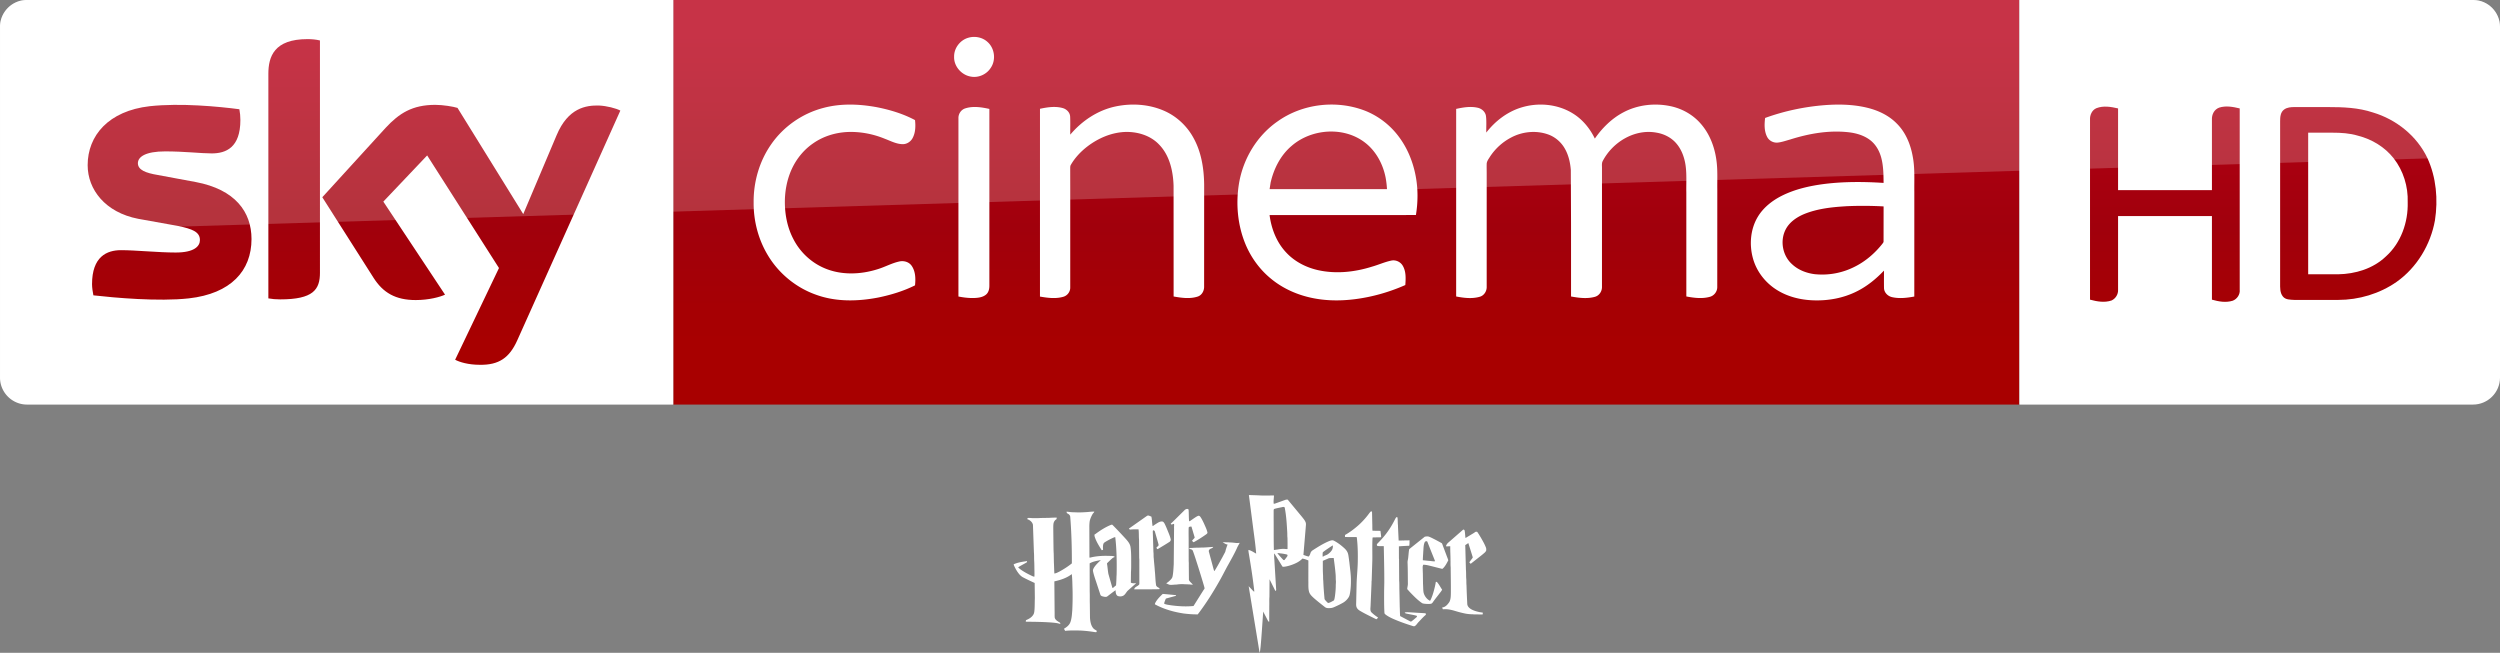 <svg xmlns="http://www.w3.org/2000/svg" width="3090.4" height="807" viewBox="0 0 2317.8 605.25" ><rect x="0" y="0" width="2317.8" height="605.25" fill="#808080" stroke="none"/><defs><linearGradient id="A" x1="1146.811" x2="1146.811" y1="319.673" y2="32.882" gradientUnits="userSpaceOnUse"><stop stop-color="#a80000" offset="0"/><stop stop-color="#a1000c" offset=".381"/><stop stop-color="#b90019" offset="1"/></linearGradient></defs><path d="M624.21 0h1248v375.09h-1248z" fill="url(#A)"/><path d="M624.21 375.09H25.01c-13.753 0-25.006-11.253-25.006-25.006V24.694C.004 11.566 10.944.001 24.697.001h599.52zM897.744 34.998c6.061-1.793 13.082-.458 17.778 3.871 6.721 5.881 8.071 16.855 2.925 24.169-3.811 5.941-11.274 9.279-18.228 7.996-8.709-1.358-15.978-9.549-15.648-18.468-.143-7.936 5.551-15.422 13.172-17.568zm-134.572 65.113c16.03-4.351 32.975-3.743 49.2-.825 12.422 2.408 24.769 6.098 35.961 12.054.615 5.588.48 11.649-2.258 16.713-1.838 3.428-5.551 5.776-9.474 5.603-5.753-.173-10.922-2.993-16.195-4.966-11.012-4.538-22.976-6.819-34.888-6.294-11.154.555-22.249 3.976-31.445 10.382-8.499 5.768-15.257 13.945-19.661 23.201-4.988 10.539-7.059 22.331-6.714 33.943.345 10.802 2.648 21.663 7.644 31.303 5.963 11.934 16.128 21.746 28.37 27.117 15.745 6.991 34.025 6.339 50.206 1.163 6.654-2.033 12.812-5.521 19.623-7.029 4.216-1.05 9.159.27 11.679 3.968 3.638 5.213 3.758 12.032 3.105 18.115-10.554 5.266-21.956 8.754-33.478 11.162-19.098 3.766-39.396 4.321-57.932-2.348-18.715-6.504-34.941-19.788-45.075-36.801-8.829-14.635-13.262-31.798-13.127-48.848-.195-19.121 5.348-38.406 16.383-54.099 11.409-16.383 28.775-28.43 48.075-33.515zm270.868-1.365c15.28-3.263 31.753-2.175 46.05 4.343 11.162 5.086 20.493 13.93 26.367 24.679 7.314 13.12 9.729 28.332 9.939 43.184l-.038 94.65c.128 4.021-2.115 8.191-6.113 9.414-7.179 2.28-14.905 1.148-22.166-.135l-.038-102.646c-.435-13.442-3.541-27.769-13.06-37.829-8.266-8.979-20.943-12.64-32.87-12.017-12.324.728-24.086 5.896-33.845 13.3-6.068 4.658-11.477 10.299-15.34 16.93-.855 1.223-.683 2.753-.72 4.163l.038 19.256-.008 90.307c.158 4.021-2.595 7.756-6.466 8.814-7.029 2.04-14.522 1.013-21.603-.195l.015-174.103c6.804-1.455 14.012-2.573 20.853-.735 3.683.945 6.939 4.043 7.111 8.004.263 5.566-.008 11.139.113 16.713 10.749-12.767 25.347-22.571 41.782-26.097zm150.474 13.772c23.059-16.405 54.391-20.051 80.765-9.977 12.437 4.846 23.419 13.27 31.415 23.951 8.154 10.757 13.352 23.584 15.835 36.816 2.258 11.882 2.145 24.139.203 36.051l-135.682.03c1.658 12.782 6.579 25.467 15.58 34.888 7.786 8.334 18.363 13.727 29.427 16.195 16.578 3.691 33.965 1.8 50.048-3.278 5.881-1.658 11.492-4.246 17.485-5.528 4.178-1.065 8.791.975 10.937 4.696 3.188 5.378 2.805 11.904 2.378 17.905-14.68 6.474-30.26 10.967-46.177 13.037-14.477 1.898-29.345 1.68-43.567-1.823-12.489-3.045-24.439-8.626-34.416-16.78-10.547-8.491-18.776-19.736-23.989-32.21-7.396-17.823-9.166-37.799-5.986-56.769 3.893-22.729 16.72-43.995 35.743-57.204m13.022 22.706c-10.232 8.634-16.54 21.093-19.496 34.003l-.968 6.128h108.85c-.225-3.683-.638-7.344-1.328-10.974-2.49-12.429-8.911-24.371-19.068-32.18-19.593-15.167-49.53-12.977-67.991 3.023zm212.166-35.331c15.94-5.153 34.265-3.601 48.593 5.326 8.934 5.483 15.783 13.87 20.321 23.254 6.856-9.842 15.602-18.565 26.269-24.221 13.375-7.171 29.337-8.956 44.115-5.783 10.547 2.265 20.426 7.801 27.567 15.933 9.234 10.344 13.937 24.064 15.182 37.724.728 7.779.3 15.602.413 23.411l-.045 90.389c.128 4.321-2.88 8.289-7.074 9.316-7.051 1.905-14.522.953-21.596-.39l-.015-96.33c-.173-8.416.495-16.893-.698-25.257-1.095-7.456-3.773-14.882-8.821-20.583-4.621-5.281-11.229-8.559-18.093-9.699-20.268-3.773-40.942 8.799-50.056 26.659-.908 2.093-.428 4.456-.518 6.669l-.015 109.322c.21 4.238-2.415 8.469-6.616 9.572-7.194 1.988-14.83.975-22.054-.33l-.008-66.296-.195-50.948c-.548-6.969-2.138-13.997-5.693-20.081-3.436-5.971-9.009-10.704-15.527-12.97-11.207-3.938-23.944-2.573-34.34 3.03-7.749 4.096-14.447 10.172-19.271 17.485-1.335 2.235-3.226 4.441-3.181 7.186-.075 2.813.023 5.626.015 8.439l-.008 104.852c.225 4.186-2.288 8.409-6.436 9.564-7.111 2.048-14.725 1.125-21.873-.27l.008-173.9c6.489-1.433 13.307-2.58 19.901-1.088 3.788.803 7.194 3.773 7.734 7.741.645 5.063.143 10.194.3 15.28 8.101-10.457 19.046-18.926 31.715-23.006zm282.495-2.46c12.895-.923 26.022-.645 38.646 2.378 10.307 2.453 20.358 7.134 27.807 14.822 8.139 8.094 12.67 19.158 14.665 30.32 2.138 10.817 1.373 21.881 1.508 32.833l-.023 97.126c-6.714 1.238-13.712 2.1-20.448.6-4.006-.818-7.524-4.231-7.636-8.446-.12-5.401.008-10.802-.038-16.195-7.246 7.644-15.527 14.41-24.971 19.143-12.64 6.436-27.034 9.001-41.137 8.394-11.454-.473-22.984-3.308-32.795-9.369-10.787-6.579-19.151-17.178-22.541-29.397-3.593-12.872-2.415-27.387 4.628-38.909 5.086-8.319 12.985-14.567 21.573-18.986 12.489-6.361 26.359-9.467 40.191-11.237 18.13-2.235 36.471-2.108 54.684-.945-.068-7.861-.135-15.843-2.205-23.486-1.613-5.971-4.733-11.672-9.549-15.64-5.363-4.411-12.174-6.624-18.956-7.621-18.858-2.505-38.016.855-56.011 6.541-3.781 1.035-7.501 2.385-11.402 2.828-3.938.383-7.981-1.68-9.797-5.213-2.828-5.393-2.64-11.762-1.913-17.635 17.913-6.489 36.726-10.464 55.719-11.904m18.978 93.788c-13.052.788-26.322 2.243-38.519 7.216-7.006 2.933-13.772 7.576-17.253 14.53-5.258 10.434-2.715 24.071 5.986 31.895 5.963 5.633 14.005 8.589 22.076 9.422a66.53 66.53 0 0 0 36.313-7.126c9.782-4.906 18.25-12.197 25.077-20.711.6-.855 1.553-1.658 1.433-2.828l.038-32.248a339.16 339.16 0 0 0-35.151-.15zm-816.205-90.774c7.239-2.318 15.025-1.073 22.294.518l.008 163.864c.023 3.06-.728 6.414-3.256 8.401-3.173 2.528-7.456 2.933-11.364 3.053-4.733.09-9.437-.503-14.065-1.403l.008-165.371c-.09-4.021 2.49-7.876 6.376-9.061z" fill="#fff"/><path d="M421.97 333.52c4.063 2.188 12.19 4.689 22.818 4.689 17.817.313 27.507-6.564 34.696-22.505l95.648-213.18c-4.063-2.188-12.816-4.376-19.692-4.689-12.19-.313-28.757 2.188-39.384 27.507l-30.945 73.142-60.952-98.461c-4.063-1.25-13.441-2.813-20.63-2.813-21.255 0-33.445 7.814-45.948 21.255l-58.764 64.39 47.511 74.705c8.752 13.753 20.317 20.63 39.072 20.63 12.19 0 22.505-2.813 27.194-5.001l-57.201-86.27 40.635-42.823 66.578 104.4zm-125.34-80.644c0 15.629-6.252 24.693-36.884 24.693-4.064 0-7.502-.313-10.94-.938V68.461c0-15.941 5.314-32.195 36.258-32.195 3.751 0 7.814.313 11.565 1.25zm-63.452-31.257c0 29.382-19.067 50.637-58.139 55.013-28.132 3.126-69.079-.625-88.458-2.813-.625-3.126-1.25-7.189-1.25-10.315 0-25.631 13.753-31.57 26.881-31.57 13.441 0 34.696 2.188 50.637 2.188 17.504 0 22.505-5.939 22.505-11.565 0-7.502-6.877-10.315-20.63-13.128l-36.571-6.564c-30.632-5.939-46.886-27.194-46.886-49.699 0-27.506 19.38-50.324 57.513-54.7 28.757-3.126 64.078.313 83.145 2.813.625 3.438.938 6.564.938 10.002 0 25.631-13.441 30.945-26.569 30.945-10.002 0-25.318-1.875-43.135-1.875-18.129 0-25.318 5.001-25.318 10.94 0 6.251 7.189 9.065 18.442 10.94l35.321 6.564c36.259 6.877 51.575 27.507 51.575 52.825" fill="url(#A)"/><path d="M1872.2 375.09h420.6c13.753 0 25.006-11.253 25.006-25.006V24.754c0-13.253-11.003-24.756-24.756-24.756H1872.2z" fill="#fff" fill-rule="evenodd"/><g fill="url(#A)"><path d="M1943.7 100.27c6.502-2.501 13.503-1.25 20.005.25v75.768h87.02v-65.265c-.25-4.751 2.001-9.502 6.752-11.253 6.252-2 12.753-.75 19.005.75v168.04c.5 4.501-2.501 8.752-6.502 10.252-6.501 2-13.003.75-19.255-1v-77.518h-87.02v68.266c.25 4.251-2.251 8.252-6.002 10.002-6.502 2.25-13.503 1-20.005-.75v-166.79c-.25-4.251 1.75-9.002 6.002-10.753z"/><path d="M2117.7 101.52c2.751-2.001 6.252-2.251 9.502-2.251h31.007c14.253 0 28.257.5 41.76 5.001 21.755 6.502 40.76 21.755 50.512 42.26 8.252 18.004 10.002 38.509 7.002 57.764-4.001 22.505-16.754 43.76-35.508 57.013-15.754 11.003-35.008 16.754-54.263 16.754h-40.509c-3.751-.25-8.252 0-10.753-3.251-2.751-3.501-2.501-8.002-2.501-12.253v-150.04c0-4.001.25-8.502 3.751-11.003m22.255 21.505V254.3h27.757c16.004-.25 32.508-5.251 44.26-16.504 14.003-12.503 20.755-31.757 20.255-50.262.5-14.503-4.001-29.257-13.003-40.76-8.252-10.502-20.255-17.754-33.258-21.005-7.502-2.251-15.504-2.751-23.506-2.751z"/></g><g fill="#fff"><path d="M25.006 0C11.253 0 0 11.253 0 25.006v226.3c0-20.005 16.003-36.509 36.008-37.259l2281.8-69.266V25.001c0-13.753-11.253-25.006-25.006-25.006z" opacity=".2"/><path d="M1157.871 459l4.24 32.725c.976 7.169 1.944 14.347 2.51 21.559-2.345-1.234-4.548-2.906-7.186-3.454-.025 1.245.217 2.47.412 3.695 1.724 10.178 3.356 20.378 4.563 30.634.16 1.45.416 2.895.444 4.36-.284-.106-.588-.177-.786-.418l-4.411-4.626 8.809 53.574c.483 2.844.824 5.485 1.407 8.2.499-1.734.542-3.559.824-5.336 1.022-10.961 1.622-21.958 2.459-32.934.935 1.952 1.967 3.853 2.953 5.78.639 1.161 1.153 2.393 1.914 3.485l.684.127.063-14.702c.117-2.793-.104-5.592.152-8.378l.089-16.255 5.444 10.951c.279-.37.811-.682.697-1.217l-1.686-27.96c-.208-1.873-.165-3.766-.228-5.646.436.16.646.592.887.957l6.736 10.989c.314.479.981.34 1.47.342 2.53-.241 4.99-.959 7.383-1.793 3.582-1.298 7.142-3 9.791-5.811 1.891.368 3.747 1.006 5.513 1.787l-.032 18.695c.144 3.503-.281 7.095.722 10.507.768 2.444 2.785 4.171 4.607 5.849 3.247 2.844 6.653 5.502 10.057 8.156 1.475 1.194 3.501 1.008 5.273.906 2.122-.16 4.003-1.218 5.906-2.072a79.39 79.39 0 0 0 5.279-2.687c2.294-1.267 4.259-3.138 5.602-5.387.852-1.379 1.053-3.018 1.324-4.582a65.15 65.15 0 0 0 .716-10.158c.119-6.134-.938-12.207-1.521-18.295l-.12-.19c-.041-1.202-.265-2.385-.425-3.574-.241-1.592-.411-3.229-1.103-4.702-.629-1.404-1.62-2.619-2.738-3.663-2.973-2.748-6.214-5.252-9.816-7.123-1.523-.872-3.286-.104-4.772.456-5.186 2.198-9.979 5.21-14.709 8.245-1.113.669-2.048 1.705-2.37 2.985-.274 1.08-.826 2.056-1.47 2.953-1.747-.175-3.327-.992-5-1.464l2.155-25.596c.089-1.622.498-3.355-.209-4.899-.753-1.805-2.082-3.269-3.264-4.797l-13.251-15.989c-.966-.142-1.915.096-2.807.444l-8.834 3.175c-.418.144-.862.193-1.293.253-.439-2.558.157-5.134.203-7.7-4.205-.051-8.422.194-12.63-.032-2.976-.185-5.957-.227-8.935-.349zm31.914 10.963c.396-.01.782.119 1.128.33.241.431.328.918.374 1.407 1.328 7.186 1.743 14.489 2.148 21.775.119 1.676-.03 3.378.203 5.038a283.01 283.01 0 0 1 .063 10.475c-.788.142-1.587.056-2.37-.051-2.292-.228-4.589.119-6.838.52-1.156.129-2.298.351-3.454.463-.271-9.962-.118-19.93-.222-29.892l.006-6.825c-.005-.57.177-1.333.849-1.432 2.525-.763 5.147-1.148 7.712-1.749a1.68 1.68 0 0 1 .399-.057zm45.805 35.653c.337 1.204.03 2.461-.355 3.612-.847 1.853-2.352 3.298-3.98 4.474-1.452 1.118-3.418 1.257-4.772 2.535a1.56 1.56 0 0 1-.247-.944c.005-1.113-.079-2.242.215-3.327 2.92-2.289 6.061-4.281 9.138-6.35zm-51.394 7.199c.844.041 1.709-.01 2.535.215 2.261.183 4.501.588 6.698 1.153l.222.551a13.54 13.54 0 0 0 .044.634c-.844 1.369-1.867 2.61-2.871 3.859-.958.35-1.449-.649-2.034-1.179-1.564-1.716-3.119-3.445-4.594-5.235zm52.313 4.525c.7 5.212 1.397 10.427 1.8 15.672.152 1.858.011 3.73.222 5.583.117 1.529-.16 3.047-.114 4.575-.03 2.968-.313 5.927-.665 8.872-.246 1.534-.384 3.12-1.008 4.563-1.43.821-2.852 1.672-4.411 2.224-.383.172-.805.191-1.21.158-1.093-1.123-2.337-2.171-3.105-3.555-.512-5.605-.984-11.231-1.179-16.863-.233-1.754-.141-3.534-.209-5.298-.307-4.426-.184-8.872-.222-13.308.651-.292 1.303-.584 1.977-.83 1.219-.573 2.491-1.025 3.695-1.641 1.47-.132 2.952-.134 4.43-.152zm-136.302-45.461c.636-.165 1.473.018 1.762.669.241 3.321.142 6.674.398 9.992l.144.695c.286-.028.596-.025.834-.223 1.711-1.174 3.389-2.395 5.136-3.516.831-.507 1.668-1.057 2.619-1.313.887-.129 1.541.629 1.987 1.293 1.293 1.916 2.274 4.023 3.26 6.112 1.11 2.573 2.413 5.105 3.042 7.853.324 1.062-.768 1.673-1.468 2.208-3.518 2.464-7.143 4.786-10.895 6.885-.864.55-1.295-.788-1.883-1.204a53.77 53.77 0 0 1 2.274-2.537c.309-.279.109-.728.043-1.072l-2.631-8.799-.101-.616c-.819-.208-1.663-.076-2.408.304l-.274.517c-.175 4.657.02 9.316-.013 13.975l.025 17.247c.195 1.597.081 3.207.109 4.811l.109 12.472c.733 1.83 2.517 2.89 3.648 4.403-1.037.053-2.066-.056-3.085-.213-1.516-.025-3.047-.139-4.548-.152-2.439-.233-4.91-.068-7.328.259-1.09.137-2.205.02-3.283.251-1.409.003-2.91.269-4.233-.347-.689-.314-1.384-.626-2.096-.887l.139-.332c1.275-.74 2.38-1.734 3.442-2.745.935-.948 1.891-2.003 2.152-3.354.781-3.739.872-7.569 1.115-11.366l.312-33.225c-.035-.418.091-.887-.124-1.267.36-.943.076-2.046.165-3.052a52.07 52.07 0 0 0-1.878.588l-.854.03-.401-.641c.428-.558.999-.971 1.521-1.435l11.207-11.077c.53-.624 1.278-.999 2.061-1.189zm-111.301 2.479c2.157.203 4.307.606 6.487.563 3.549.18 7.113.21 10.659-.063 2.831-.109 5.648-.601 8.482-.53-.134.907-1.024 1.333-1.447 2.076-1.245 2.094-2.246 4.357-2.798 6.733a40.62 40.62 0 0 0-.337 5.265l.086 28.102c-.099.436.373.611.715.449 5.402-1.346 10.994-1.762 16.548-1.597 1.997.086 4.076-.079 6 .542l-.109.654c-.603.221-1.232.426-1.719.862-1.523 1.26-2.913 2.674-4.345 4.036-.36.393-.956.783-.773 1.404.553 3.095.684 6.251 1.29 9.336l3.673 12.875c.459 0 .885-.167 1.196-.512.669-.687 1.473-1.224 2.183-1.866.264-2.791.362-5.602.433-8.406.19-1.934.122-3.876.183-5.815.074-10.188-.124-20.401-1.354-30.525-.565.134-1.138.261-1.66.52-2.674 1.209-5.29 2.555-7.78 4.109-.672.393-1.3.943-1.546 1.706-.565 1.764-.406 3.653-.309 5.475l-1.219.393c-2.127-3.425-4.332-6.839-5.838-10.596-.431-1.288-1.103-2.596-.847-3.992 1.037-.494 1.881-1.288 2.826-1.924 3.779-2.674 7.764-5.11 12.053-6.877.583-.198 1.402-.606 1.883-.008 3.972 3.98 7.818 8.086 11.625 12.223 2.051 2.292 4.297 4.679 4.913 7.805.583 3.65.669 7.351.684 11.039-.033 4.221.106 8.449-.198 12.662l-.119 9.716c1.455.662 3.141.722 4.674.317-.066.466-.426.786-.75 1.09l-6.444 5.716c-1.48 1.242-2.218 3.128-3.691 4.378-1.572 1.384-3.929 1.503-5.848.887-1.965-1.019-1.959-3.483-2.119-5.397-2.563 1.843-5.075 3.759-7.579 5.681-1.181.913-2.745.395-4.061.142-.961-.266-2.19-.644-2.454-1.744l-3.323-10.104c-1.209-3.782-2.629-7.513-3.442-11.409-.347-1.25.271-2.474.892-3.521 1.676-2.7 4.079-4.824 6.357-6.994-3.546.677-7.237 1.242-10.403 3.085l.051 26.157c.17 3.721-.008 7.447.117 11.169l.147 13.153c.261 3.42.811 7.143 3.184 9.795.854 1.06 2.241 1.414 3.191 2.352a6.52 6.52 0 0 1-.489 1.146c-.428.003-.854.028-1.278-.028-4.707-.763-9.455-1.313-14.221-1.503-4.487-.033-8.994-.203-13.458.337-.223-.733-.966-1.308-.913-2.099 2.487-1.392 4.882-3.326 5.861-6.101 1.242-3.521 1.404-7.295 1.711-10.981.317-6.674.416-13.361.226-20.041-.17-4.474-.132-8.968-.695-13.417-4.667 3.653-10.444 5.496-16.155 6.763l.238 27.856c.094 1.949-.091 3.914.139 5.856.568 2.129 2.662 3.222 4.408 4.271.401.266 1.047.839.687 1.326-.728.091-1.397-.261-2.089-.411-2.223-.479-4.497-.626-6.755-.826-7.513-.504-15.05-.631-22.578-.672-.269-.081-1.011-.34-.456-.588l.081-.867c2.684-1.06 5.384-2.601 6.875-5.169.91-1.534.933-3.359 1.087-5.08.21-3.382.15-6.773.281-10.16l-.165-14.061c-3.561-1.65-7.128-3.298-10.601-5.131-2.421-1.194-4.137-3.389-5.607-5.584-1.234-1.939-2.34-3.972-3.204-6.107v-.52c3.873-1.757 8.139-2.365 12.317-2.938.003.413.122.958-.319 1.196-2.603 1.559-5.354 2.875-7.891 4.55.852.996 1.914 1.772 2.976 2.525 2.935 2.033 6.114 3.688 9.328 5.232.877.393 1.741.925 2.733.935.157-1.64.056-3.293.074-4.938-.114-3.371-.025-6.753-.279-10.119-.084-2.54.003-5.087-.228-7.617l-.897-25.372c-.517-2.651-2.842-4.459-5.285-5.283.043-.504.345-1.011.867-1.125.857-.079 1.721.013 2.578.068 1.176.172 2.365.063 3.549.089 1.769-.023 3.546.081 5.311-.117l8.112-.132c2.312-.18 4.634-.213 6.953-.223l-.246 1.493c-1.437.735-2.347 2.193-2.73 3.724-.279 1.589-.241 3.212-.261 4.821l.142 12.672c.089 3.549.03 7.105.269 10.649l.16 8.124c.205 3.45.208 6.915.464 10.368 1.668-.231 3.169-1.07 4.657-1.805 4.036-2.226 7.967-4.697 11.544-7.612.038-14.363-.36-28.735-1.498-43.05-.053-1.498-1.25-2.573-2.512-3.176-.705-.284-.92-1.039-.837-1.736zm282.22-.294c.771-.147.958.684.933 1.275l.213 10.537c.117 2.066-.079 4.16.221 6.205 2.454-.028 4.908.084 7.364.074l.152 1.341c.21.733.094 1.511.314 2.241a50.08 50.08 0 0 1 .205 2.39l-7.08.112c-.327-.023-.634.071-.925.185-.444 7.131-.079 14.276-.226 21.415l-.591 18.527c-.208.907-.086 1.85-.152 2.773l-.89 21.027c-.104 1.785-.484 3.843.684 5.376 1.894 1.916 4.084 3.531 6.332 5.009-.466.527-.89 1.123-1.473 1.521-.456.003-.847-.286-1.247-.444-4.631-2.299-9.311-4.515-13.774-7.133-1.136-.667-2.248-1.452-2.966-2.578-.705-1.034-.905-2.309-.915-3.534l.441-19.767c.218-6.517.94-12.999 1.07-19.518.129-6.75.066-13.534-.619-20.246-.053-.981-.185-1.952-.39-2.91-3.6.015-7.196-.051-10.793-.051-.046-.634-.071-1.267-.023-1.901 4.363-2.431 8.375-5.47 12.139-8.748a70.79 70.79 0 0 0 9.937-10.864c.626-.821 1.227-1.681 2.058-2.314zm-208.414 4.679c.575-.317 1.123-.869 1.828-.806 1.034.17 1.962.684 2.938 1.034.545 2.489.54 5.093.935 7.61l.091.887.36.271c1.349-1.085 2.847-1.967 4.304-2.897 1.346-.842 2.92-1.579 4.548-1.328 1.029.248 1.579 1.257 2.074 2.101 1.11 2.248 2.071 4.57 2.991 6.902 1.042 2.532 2.16 5.075 2.664 7.777-.061.859-.466 1.655-1.217 2.109-3.316 2.155-6.712 4.185-10.109 6.208-.38.21-.748.504-1.204.469-.246-.433-.558-.821-.907-1.169.824-.814 1.584-1.688 2.35-2.553l-.208-.144c-.218-1.308-.649-2.568-.991-3.848l-2.428-8.436c-.167-.781-1.1-1.691-1.845-.978-.21.819-.076 1.676-.071 2.51l.537 17.28c.292 1.995.008 4.046.332 6.043.231 3.739.733 7.458.946 11.199.515 4.558.489 9.184 1.214 13.724.464 1.265 1.797 1.881 2.915 2.459l.289.492-.18.593c-7.062.172-14.129.139-21.197.147-.75 0-1.506.038-2.251-.086.39-.968 1.067-1.83 1.975-2.357.915-.515 1.838-1.06 2.568-1.823.266-.264.373-.626.342-.991l-.023-21.554c.079-1.019-.18-2.02-.137-3.039l-.122-16.246c-.292-3.161-.03-6.36-.459-9.513-2.573-.003-5.166-.124-7.724.2-.451-.122-1.138-.39-1.184-.923zm230.82 2.36c.345-.682.717-1.414 1.452-1.754l.662.365c.261 2.137.213 4.292.332 6.436.19.824.086 1.676.144 2.515l.583 12.477c1.202-.028 2.411.03 3.612-.076.847.162 1.691-.084 2.542-.068a82.82 82.82 0 0 0 3.987-.046c-.081 1.67.035 3.374-.292 5.022-3.204.129-6.413.276-9.607.56l.033 11.298c.167.565.094 1.158.106 1.739l.122 18.763c.243 2.864.106 5.747.203 8.621l.324 15.693c.177 2.837.081 5.691.385 8.52l8.025 4.231c.728.286 1.435 1.057 2.253.816 1.81-1.229 3.422-2.73 5.087-4.142.418-.261.15-.76.053-1.12-2.748-.847-5.61-1.212-8.408-1.838-.971-.266-2.271-.19-2.793-1.224 1.815-.489 3.719-.21 5.574-.144l12.91.766c.454.086 1.166.094 1.186.74.101.842-.72 1.222-1.219 1.719-1.995 1.823-3.769 3.866-5.655 5.797-1.133 1.146-1.876 2.667-3.267 3.546-.482.411-1.169.352-1.729.185-4.573-1.414-9.113-2.946-13.567-4.695-4.096-1.638-8.279-3.283-11.848-5.929-.479-.451-1.138-.887-1.174-1.607-.393-6.763-.292-13.536-.302-20.309l.167-7.858c.033-11.267-.253-22.53-.487-33.795-1.815.091-3.638.089-5.445-.068-.791-.03-1.176-1.004-.872-1.653.228-.388.532-.722.849-1.044 3.536-3.574 6.854-7.384 9.696-11.544 2.439-3.435 4.484-7.131 6.373-10.892zm62.814 10.074c.71-.532 1.47.152 1.582.887.421 2.226.398 4.51.773 6.743l7.906-4.773c.578-.352 1.039-.948 1.754-1.034.477-.089 1.141-.063 1.42.413 1.181 1.65 2.183 3.425 3.242 5.156 1.638 2.867 3.313 5.731 4.517 8.814.426 1.006.494 2.147.292 3.214-.766 1.554-2.292 2.494-3.536 3.627l-10.829 8.52c-.34-.522-.811-.933-1.257-1.351.978-1.503 2.134-2.887 3.161-4.357.076-.342-.041-.682-.129-1.006l-3.929-12.555c-.935.649-1.873 1.3-2.842 1.901l.616 22.847c.266 2.606.109 5.252.259 7.873.259 2.253.048 4.55.294 6.809.129 5.767.433 11.526.707 17.285.248 1.992 1.759 3.518 3.409 4.504 2.084 1.247 4.433 1.985 6.788 2.527.406.109.819.18 1.237.297.981.129 1.957.332 2.951.431l-.058 1.673c-2.142.122-4.286-.025-6.426.01-.923-.058-1.856.046-2.758-.139-2.905.008-5.802-.322-8.624-1.006-2.824-.624-5.612-1.394-8.375-2.241-3.483-1.024-7.126-1.787-10.768-1.351-.241-.56-.492-1.118-.649-1.703 3.044-.269 5.153-2.859 6.748-5.224 1.24-2.545 1.237-5.46 1.295-8.228.084-7.949-.106-15.896-.157-23.846-.223-2.086-.076-4.213-.165-6.314.02-4.385-.302-8.755-.226-13.141-1.26-.071-2.512.172-3.769.122l-.061-.923c.548-.829 1.016-1.731 1.777-2.393zm-33.424 6.156a8.75 8.75 0 0 0-2.003.272l-14.404 11.508c-.52 2.431-.57 4.949-.9 7.408-.028 1.632-.662 3.19-.646 4.823.286 6.669.219 13.341.311 20.013-.025 1.632-.551 3.202-.615 4.829.948.986 1.823 2.043 2.763 3.042 3.376 3.473 6.762 7.001 10.767 9.759.624.484 1.431.577 2.186.716 1.927.177 3.871.402 5.805.108.938.058 1.645-.655 2.167-1.35 1.759-2.586 3.752-5.003 5.653-7.484 1.014-1.422 2.269-2.693 3.029-4.278-1.668-2.406-2.93-5.143-4.968-7.262l-.925.082c-.172 1.584-.545 3.129-.887 4.683-.986 4.041-2.06 8.099-3.872 11.863-.205.378-.425 1.138-.982.76-2.804-1.577-4.869-4.445-5.589-7.573-.436-2.603-.293-5.26-.513-7.883l-.133-9.873c-.023-.426.038-.882-.177-1.267.248-.39.147-.845.051-1.261.117-1.785-.432-3.728.501-5.393 2.684-.03 5.271.771 7.864 1.369l4.651 1.185c.327.099.653.172.995.253l3.39.862c.408.091.949.214 1.248-.184 2.253-2.099 3.643-4.923 5.057-7.605-.487-1.683-1.231-3.305-1.806-4.968l-2.56-6.812c-.535-1.293-.913-2.653-1.496-3.923-1.721-1.085-3.572-1.975-5.349-2.978l-2.003-1.027c-1.762-.869-3.497-1.847-5.393-2.389-.402-.024-.809-.037-1.217-.025zm-.444 4.442c.477.011.892.252.989.817l2.991 7.586 3.853 9.607a13.74 13.74 0 0 0-.006.646c-1.546.079-3.087-.213-4.613-.38-2.19-.127-4.368-.439-6.553-.621.008-2.586.284-5.157.38-7.738.314-3.029.081-6.227 1.382-9.056.254-.518.965-.876 1.578-.862zm-188.886.736c2.147.423 4.36.142 6.53.395 1.944.038 3.873.248 5.797.492 1.082.038 2.183.091 3.25-.162l-.071.641c-.92 1.501-1.802 3.042-2.466 4.677-2.352 5.08-5.103 9.957-7.83 14.844-2.454 4.33-4.636 8.809-7.052 13.161-6.373 11.45-13.321 22.614-21.283 33.032-4.332.084-8.659-.289-12.958-.801-4.081-.636-8.147-1.44-12.114-2.603-1.369-.368-2.715-.821-4.056-1.275-.935-.337-1.881-.644-2.801-1.019-.961-.365-1.901-.773-2.842-1.176-1.681-.733-3.321-1.549-4.93-2.418-.114-.943.583-1.772.986-2.58 1.698-2.672 3.949-4.925 6.236-7.087 3.305.223 6.601.619 9.901.892.819.238 1.785-.104 2.507.433-.079.469-.57.512-.92.644l-8.17 2.236c-.573.106-.649.768-.877 1.204-.439 1.196-1.032 2.388-1.065 3.688 1.952.933 4.16 1.067 6.264 1.44 6.92.938 13.949 1.366 20.91.659l7.731-12.327c.766-1.12 1.399-2.33 2.251-3.389.39-.487.16-1.169.058-1.721-1.777-6.261-3.739-12.469-5.668-18.685l-2.522-7.866-1.273-3.805c-.474-1.285-.852-2.611-1.452-3.845-.733-.907-2.008-1.095-3.1-1.207a2.85 2.85 0 0 1 .479-.935 55.91 55.91 0 0 0 2.621-.089c2.768-.274 5.574-.132 8.352-.324 3.61.051 7.204-.456 10.801-.573-.7 1.516-2.778 1.333-3.683 2.651-.456.51-.515 1.234-.332 1.871l4.34 16.109c.221.603.274 1.321.798 1.759 2.553-3.995 4.766-8.195 7.105-12.319l2.76-5.207c.421-.854.459-1.825.793-2.707.317-1.027.657-2.047 1.019-3.06l.53-1.323c-1.754-.167-3.247-1.224-4.555-2.324z"/></g></svg>